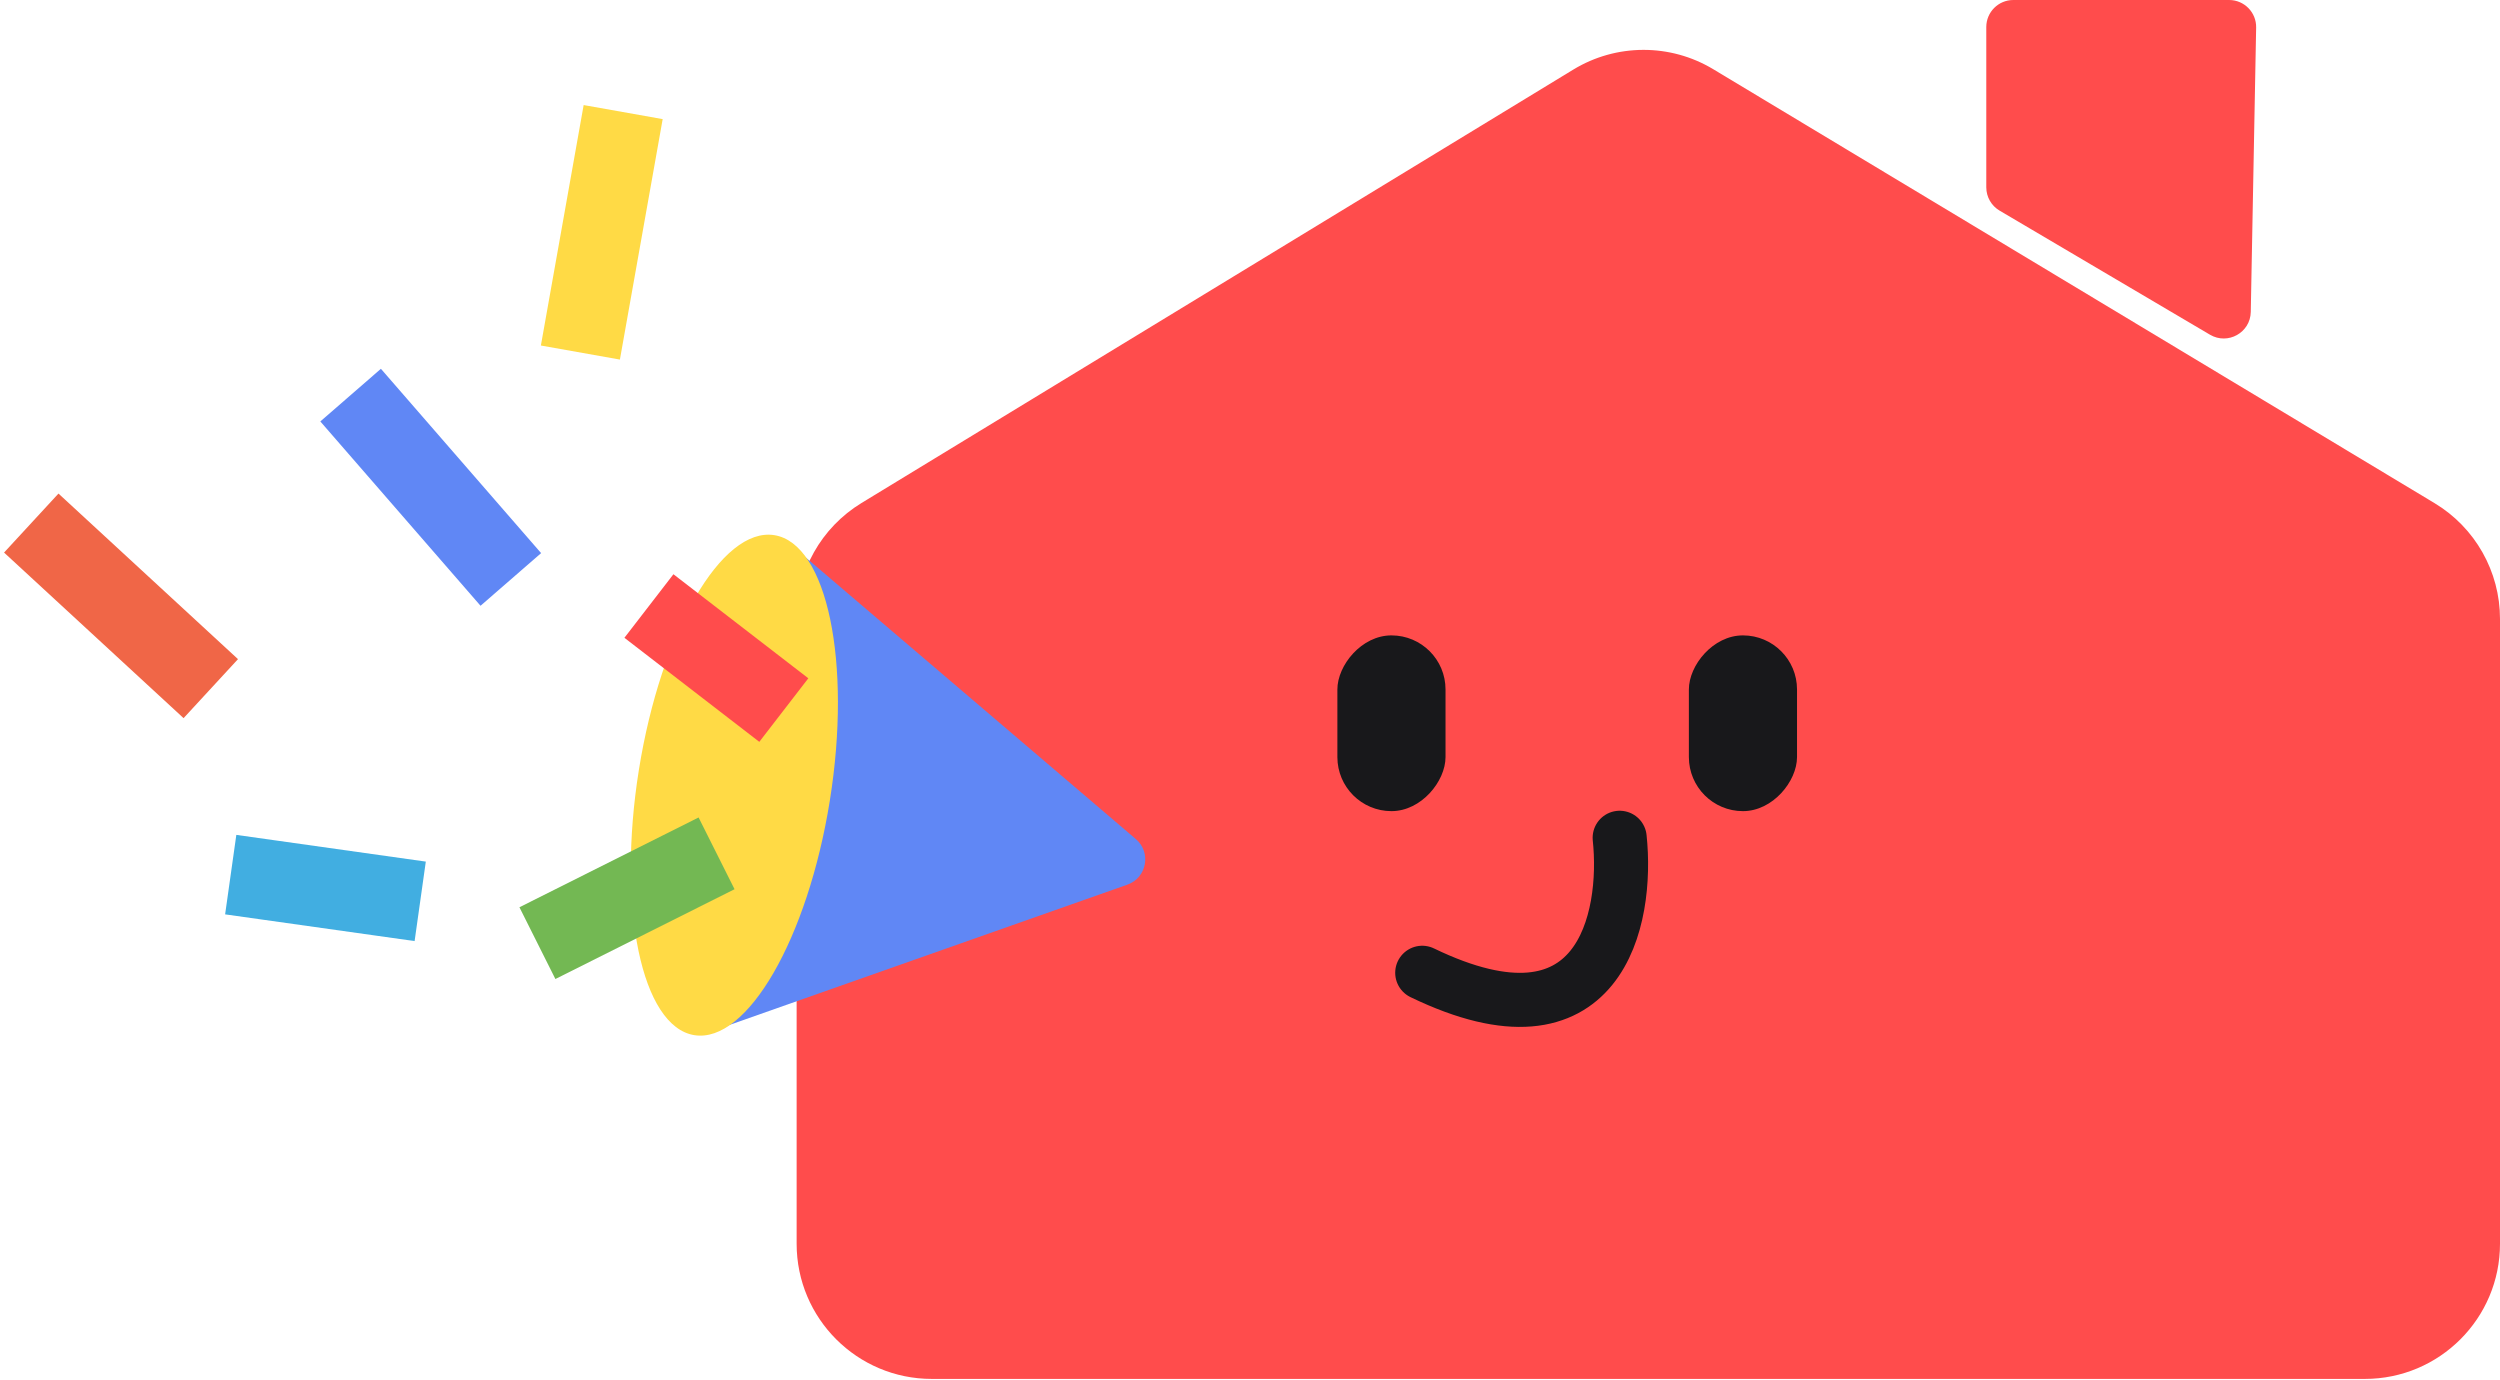 <svg width="288" height="159" viewBox="0 0 288 159" fill="none" xmlns="http://www.w3.org/2000/svg">
<path d="M197.368 7.974L280.454 57.958C285.137 60.774 288 65.838 288 71.302V143.278C288 151.879 281.027 158.852 272.426 158.852H107.346C98.745 158.852 91.772 151.879 91.772 143.278V71.247C91.772 65.813 94.605 60.772 99.246 57.946L181.241 8.018C186.19 5.004 192.403 4.987 197.368 7.974Z" fill="#FF4C4C"/>
<rect width="12.459" height="20.246" rx="6.229" transform="matrix(-1 0 0 1 207.017 73.197)" fill="#18181B"/>
<rect width="12.459" height="20.246" rx="6.229" transform="matrix(-1 0 0 1 166.525 73.197)" fill="#18181B"/>
<path d="M186.586 96.512C187.578 105.839 184.419 122.008 163.842 112.064" stroke="#18181B" stroke-width="6.229" stroke-linecap="round"/>
<path d="M259.908 3.173C259.941 1.431 258.537 0 256.793 0H231.935C230.215 0 228.82 1.395 228.82 3.115V21.581C228.82 22.684 229.403 23.704 230.353 24.264L254.593 38.56C256.647 39.771 259.245 38.32 259.289 35.936L259.908 3.173Z" fill="#FF4C4C"/>
<path d="M130.85 96.66L90.67 62.388L81.796 118.862L129.875 101.912C132.115 101.122 132.658 98.202 130.85 96.66Z" fill="#6087F5"/>
<path d="M95.6 92.211C98.145 76.305 95.283 62.622 89.208 61.65C83.132 60.678 76.144 72.784 73.599 88.691C71.054 104.597 73.916 118.279 79.991 119.251C86.067 120.223 93.055 108.117 95.6 92.211Z" fill="#FFDA45"/>
<path d="M70.979 17.465L67.671 36.061" stroke="#FFDA45" stroke-width="9.246" stroke-linecap="square"/>
<path d="M7 63.391L20.884 76.197" stroke="#F06647" stroke-width="9.246" stroke-linecap="square"/>
<path d="M78.416 72.637L86.635 78.977" stroke="#FF4C4C" stroke-width="9.246" stroke-linecap="square"/>
<path d="M66.043 106.578L78.416 100.376" stroke="#73B853" stroke-width="9.246" stroke-linecap="square"/>
<path d="M31.157 101.402L43.83 103.189" stroke="#41AEE1" stroke-width="9.246" stroke-linecap="square"/>
<path d="M43.424 49.007L55.814 63.263" stroke="#6087F5" stroke-width="9.246" stroke-linecap="square"/>
</svg>
